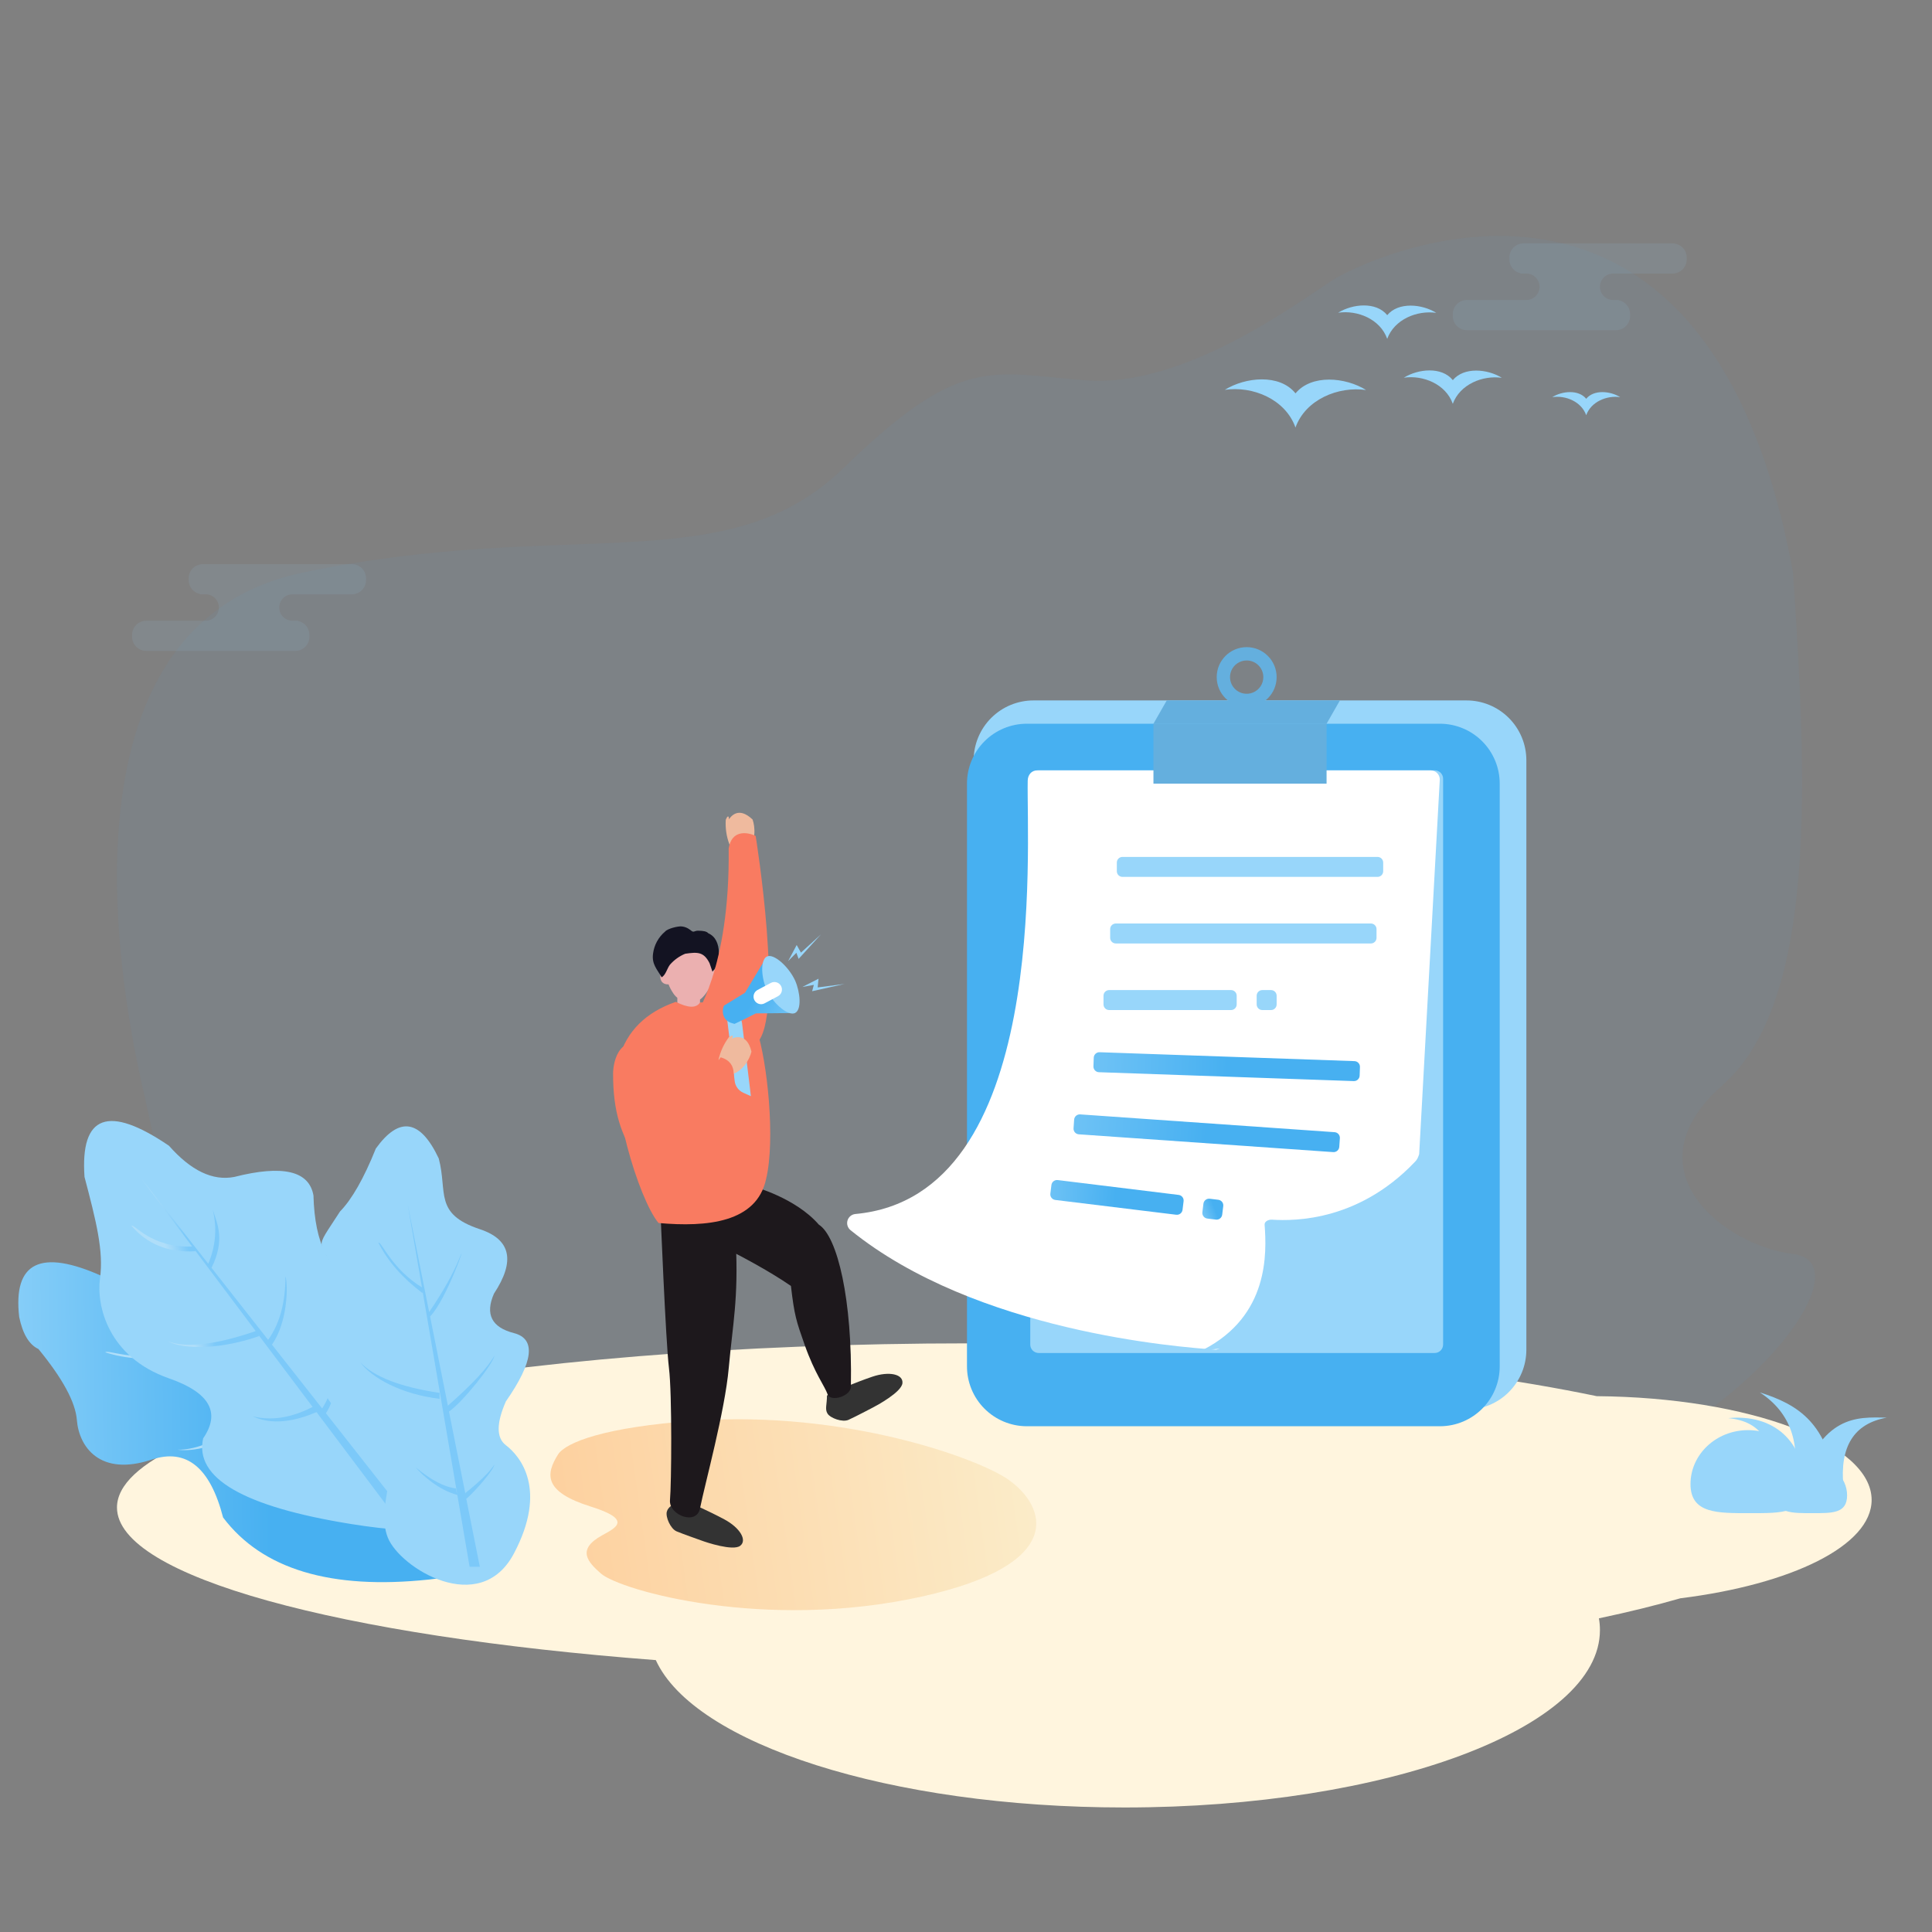<?xml version="1.0" standalone="no"?><!DOCTYPE svg PUBLIC "-//W3C//DTD SVG 1.1//EN" "http://www.w3.org/Graphics/SVG/1.1/DTD/svg11.dtd"><svg height="1024" node-id="1" sillyvg="true" template-height="1024" template-width="1024" version="1.1" viewBox="0 0 1024 1024" width="1024" xmlns="http://www.w3.org/2000/svg" xmlns:xlink="http://www.w3.org/1999/xlink"><rect x="0" y="0" width="1024" height="1024" fill="#808080" stroke="none"/><defs node-id="130"><linearGradient gradientUnits="userSpaceOnUse" id="未命名的渐变_37" node-id="5" spreadMethod="pad" x1="26305.36" x2="26384.72" y1="-42886.72" y2="-42888.098"><stop offset="0" stop-color="#98d6fa"></stop><stop offset="1" stop-color="#47b0f1"></stop></linearGradient><linearGradient gradientUnits="userSpaceOnUse" id="未命名的渐变_37-2" node-id="8" spreadMethod="pad" x1="26305.36" x2="26384.72" y1="-42886.72" y2="-42888.098"><stop offset="0" stop-color="#98d6fa"></stop><stop offset="1" stop-color="#47b0f1"></stop></linearGradient><linearGradient gradientUnits="userSpaceOnUse" id="未命名的渐变_3" node-id="9" spreadMethod="pad" x1="198806.11" x2="199736.11" y1="-228966.97" y2="-228966.97"><stop offset="0" stop-color="#fff5de"></stop><stop offset="1" stop-color="#fbd2ac"></stop></linearGradient><linearGradient gradientUnits="userSpaceOnUse" id="未命名的渐变_37-3" node-id="12" spreadMethod="pad" x1="15798.319" x2="15845.487" y1="-23888.906" y2="-23889.418"><stop offset="0" stop-color="#98d6fa"></stop><stop offset="1" stop-color="#47b0f1"></stop></linearGradient><linearGradient gradientUnits="userSpaceOnUse" id="未命名的渐变_37-4" node-id="13" spreadMethod="pad" x1="10883.409" x2="10916.618" y1="-16576.174" y2="-16576.527"><stop offset="0" stop-color="#98d6fa"></stop><stop offset="1" stop-color="#47b0f1"></stop></linearGradient><linearGradient gradientUnits="userSpaceOnUse" id="未命名的渐变_37-5" node-id="14" spreadMethod="pad" x1="10883.409" x2="10916.618" y1="-16576.174" y2="-16576.527"><stop offset="0" stop-color="#98d6fa"></stop><stop offset="1" stop-color="#47b0f1"></stop></linearGradient><linearGradient gradientUnits="userSpaceOnUse" id="未命名的渐变_37-6" node-id="15" spreadMethod="pad" x1="7478.883" x2="7501.544" y1="-11524.333" y2="-11524.578"><stop offset="0" stop-color="#98d6fa"></stop><stop offset="1" stop-color="#47b0f1"></stop></linearGradient><linearGradient gradientTransform="matrix(269.22 47.47 27.01 -153.15 -82548.68 133303.42)" gradientUnits="userSpaceOnUse" id="未命名的渐变_37-7" node-id="16" spreadMethod="pad" x1="213.04" x2="213.68" y1="931.65" y2="931.72"><stop offset="0" stop-color="#98d6fa"></stop><stop offset="1" stop-color="#47b0f1"></stop></linearGradient><linearGradient gradientTransform="matrix(50.26 -50.26 -135.69 -135.69 115943.22 138005.55)" gradientUnits="userSpaceOnUse" id="未命名的渐变_13" node-id="17" spreadMethod="pad" x1="213.03" x2="213.21" y1="932.64" y2="932.57"><stop offset="0.03" stop-color="#afdef9"></stop><stop offset="1" stop-color="#7cc9f9"></stop></linearGradient><linearGradient gradientUnits="userSpaceOnUse" id="未命名的渐变_37-8" node-id="20" spreadMethod="pad" x1="43370.684" x2="43480.617" y1="-201779.2" y2="-201831.23"><stop offset="0" stop-color="#98d6fa"></stop><stop offset="1" stop-color="#47b0f1"></stop></linearGradient><linearGradient gradientTransform="matrix(64.64 -31.53 -95 -194.77 74960.15 188980.58)" gradientUnits="userSpaceOnUse" id="未命名的渐变_13-2" node-id="21" spreadMethod="pad" x1="212.15" x2="212.28" y1="932.39" y2="932.32"><stop offset="0.03" stop-color="#afdef9"></stop><stop offset="1" stop-color="#7cc9f9"></stop></linearGradient><linearGradient gradientUnits="userSpaceOnUse" id="未命名的渐变_37-9" node-id="22" spreadMethod="pad" x1="23507.504" x2="23531.85" y1="-226021.66" y2="-226160.14"><stop offset="0" stop-color="#98d6fa"></stop><stop offset="1" stop-color="#47b0f1"></stop></linearGradient><linearGradient gradientUnits="userSpaceOnUse" id="未命名的渐变_13-3" node-id="23" spreadMethod="pad" x1="15016.36" x2="15028.444" y1="-178656.97" y2="-178643.53"><stop offset="0.03" stop-color="#afdef9"></stop><stop offset="1" stop-color="#7cc9f9"></stop></linearGradient><linearGradient gradientUnits="userSpaceOnUse" id="未命名的渐变_37-10" node-id="24" spreadMethod="pad" x1="8457.188" x2="8441.035" y1="-33805.3" y2="-33833.215"><stop offset="0" stop-color="#98d6fa"></stop><stop offset="1" stop-color="#47b0f1"></stop></linearGradient><linearGradient gradientUnits="userSpaceOnUse" id="未命名的渐变_37-11" node-id="25" spreadMethod="pad" x1="8490.103" x2="8512.86" y1="-46595" y2="-46620.5"><stop offset="0" stop-color="#98d6fa"></stop><stop offset="1" stop-color="#47b0f1"></stop></linearGradient><linearGradient gradientUnits="userSpaceOnUse" id="未命名的渐变_37-12" node-id="26" spreadMethod="pad" x1="9834.147" x2="9874.055" y1="-34236.848" y2="-34247.86"><stop offset="0" stop-color="#98d6fa"></stop><stop offset="1" stop-color="#47b0f1"></stop></linearGradient><linearGradient gradientUnits="userSpaceOnUse" id="未命名的渐变_37-13" node-id="27" spreadMethod="pad" x1="12840.5" x2="12892.351" y1="-41019.44" y2="-41030.883"><stop offset="0" stop-color="#98d6fa"></stop><stop offset="1" stop-color="#47b0f1"></stop></linearGradient><linearGradient gradientUnits="userSpaceOnUse" id="未命名的渐变_37-14" node-id="28" spreadMethod="pad" x1="7918.44" x2="7950.74" y1="-25205.85" y2="-25212.6"><stop offset="0" stop-color="#98d6fa"></stop><stop offset="1" stop-color="#47b0f1"></stop></linearGradient><linearGradient gradientTransform="matrix(-249.25 35.03 -15.45 -109.92 68487.27 95754.85)" gradientUnits="userSpaceOnUse" id="未命名的渐变_19" node-id="29" spreadMethod="pad" x1="214.79" x2="215.79" y1="932.46" y2="932.46"><stop offset="0" stop-color="#f5dda7"></stop><stop offset="1" stop-color="#fa9a41"></stop></linearGradient><linearGradient gradientUnits="userSpaceOnUse" id="未命名的渐变_37-15" node-id="32" spreadMethod="pad" x1="62525.113" x2="62782.902" y1="-349707.47" y2="-349970.6"><stop offset="0" stop-color="#98d6fa"></stop><stop offset="1" stop-color="#47b0f1"></stop></linearGradient><linearGradient gradientUnits="userSpaceOnUse" id="未命名的渐变_37-16" node-id="33" spreadMethod="pad" x1="60236.55" x2="60428.55" y1="-346669.03" y2="-346419.53"><stop offset="0" stop-color="#98d6fa"></stop><stop offset="1" stop-color="#47b0f1"></stop></linearGradient><linearGradient gradientUnits="userSpaceOnUse" id="未命名的渐变_37-17" node-id="34" spreadMethod="pad" x1="24355.229" x2="24451.584" y1="-95323.67" y2="-95301.16"><stop offset="0" stop-color="#98d6fa"></stop><stop offset="1" stop-color="#47b0f1"></stop></linearGradient><linearGradient gradientUnits="userSpaceOnUse" id="未命名的渐变_37-18" node-id="35" spreadMethod="pad" x1="29921.688" x2="30068.514" y1="-9942.846" y2="-9942.846"><stop offset="0" stop-color="#98d6fa"></stop><stop offset="1" stop-color="#47b0f1"></stop></linearGradient><linearGradient gradientUnits="userSpaceOnUse" id="未命名的渐变_37-19" node-id="36" spreadMethod="pad" x1="29921.688" x2="30068.514" y1="-9942.846" y2="-9942.846"><stop offset="0" stop-color="#98d6fa"></stop><stop offset="1" stop-color="#47b0f1"></stop></linearGradient><linearGradient gradientUnits="userSpaceOnUse" id="未命名的渐变_37-20" node-id="37" spreadMethod="pad" x1="14854.252" x2="14927.667" y1="-9942.739" y2="-9942.846"><stop offset="0" stop-color="#98d6fa"></stop><stop offset="1" stop-color="#47b0f1"></stop></linearGradient><linearGradient gradientUnits="userSpaceOnUse" id="未命名的渐变_37-21" node-id="38" spreadMethod="pad" x1="2047.365" x2="2058.378" y1="-9937.339" y2="-9943.269"><stop offset="0" stop-color="#98d6fa"></stop><stop offset="1" stop-color="#47b0f1"></stop></linearGradient><linearGradient gradientTransform="matrix(141.09 4.93 0.37 -10.58 -29743.9 9454.28)" gradientUnits="userSpaceOnUse" id="未命名的渐变_37-22" node-id="39" spreadMethod="pad" x1="211.92" x2="212.96" y1="939.18" y2="939.18"><stop offset="0" stop-color="#98d6fa"></stop><stop offset="1" stop-color="#47b0f1"></stop></linearGradient><linearGradient gradientTransform="matrix(140.83 9.85 0.74 -10.56 -30042.92 8416.02)" gradientUnits="userSpaceOnUse" id="未命名的渐变_37-23" node-id="40" spreadMethod="pad" x1="211.9" x2="212.94" y1="938.46" y2="938.46"><stop offset="0" stop-color="#98d6fa"></stop><stop offset="1" stop-color="#47b0f1"></stop></linearGradient><linearGradient gradientTransform="matrix(70.06 8.6 1.29 -10.51 -15424.15 8667.68)" gradientUnits="userSpaceOnUse" id="未命名的渐变_37-24" node-id="41" spreadMethod="pad" x1="210.29" x2="211.34" y1="937.35" y2="937.36"><stop offset="0" stop-color="#98d6fa"></stop><stop offset="1" stop-color="#47b0f1"></stop></linearGradient><linearGradient gradientTransform="matrix(10.51 1.29 1.29 -10.51 -2599.28 10242.36)" gradientUnits="userSpaceOnUse" id="未命名的渐变_37-25" node-id="42" spreadMethod="pad" x1="192.44" x2="193.49" y1="936.84" y2="937.41"><stop offset="0" stop-color="#98d6fa"></stop><stop offset="1" stop-color="#47b0f1"></stop></linearGradient><linearGradient gradientUnits="userSpaceOnUse" id="未命名的渐变_32" node-id="43" spreadMethod="pad" x1="19783.492" x2="19696.984" y1="-104446.31" y2="-104495.67"><stop offset="0" stop-color="#1d181c"></stop><stop offset="0.3" stop-color="#2c2422"></stop><stop offset="0.5" stop-color="#42352c"></stop><stop offset="0.7" stop-color="#57352c"></stop><stop offset="1" stop-color="#923629"></stop></linearGradient><linearGradient gradientUnits="userSpaceOnUse" id="未命名的渐变_32-2" node-id="49" spreadMethod="pad" x1="8444.522" x2="8441.698" y1="-156800.7" y2="-156874.81"><stop offset="0" stop-color="#1d181c"></stop><stop offset="0.3" stop-color="#2c2422"></stop><stop offset="0.5" stop-color="#42352c"></stop><stop offset="0.7" stop-color="#57352c"></stop><stop offset="1" stop-color="#923629"></stop></linearGradient><linearGradient gradientUnits="userSpaceOnUse" id="未命名的渐变_34" node-id="50" spreadMethod="pad" x1="8289.284" x2="8249.734" y1="-103745" y2="-103745"><stop offset="0" stop-color="#ffb859"></stop><stop offset="1" stop-color="#f97b61"></stop></linearGradient><linearGradient gradientUnits="userSpaceOnUse" id="未命名的渐变_34-2" node-id="53" spreadMethod="pad" x1="17286.918" x2="17206.332" y1="-109782.586" y2="-109782.586"><stop offset="0" stop-color="#ffb859"></stop><stop offset="1" stop-color="#f97b61"></stop></linearGradient><linearGradient gradientUnits="userSpaceOnUse" id="未命名的渐变_37-26" node-id="54" spreadMethod="pad" x1="2475.145" x2="2476.274" y1="-40415.426" y2="-40439.707"><stop offset="0" stop-color="#98d6fa"></stop><stop offset="1" stop-color="#47b0f1"></stop></linearGradient><linearGradient gradientUnits="userSpaceOnUse" id="未命名的渐变_36" node-id="55" spreadMethod="pad" x1="13461.552" x2="13490.955" y1="-67295.89" y2="-67302.4"><stop offset="0" stop-color="#f97b61"></stop><stop offset="1" stop-color="#ffb859"></stop></linearGradient><linearGradient gradientTransform="matrix(-38.36 0 -0 -35.65 8844.46 33823.33)" gradientUnits="userSpaceOnUse" id="未命名的渐变_37-27" node-id="58" spreadMethod="pad" x1="219.13" x2="220.17" y1="933.41" y2="933.9"><stop offset="0" stop-color="#98d6fa"></stop><stop offset="1" stop-color="#47b0f1"></stop></linearGradient><mask height="30.51" id="mask" maskUnits="userSpaceOnUse" node-id="59" width="24.4" x="399.39" y="506.69"><path d="M 421.36 507.00 C 424.86 508.85 424.45 518.54 420.95 525.54 C 417.44 532.35 409.82 538.73 406.31 536.88 C 402.80 535.03 403.63 525.96 406.31 519.77 C 409.82 512.15 417.85 505.14 421.36 507.00 Z" fill="#ffffff" fill-rule="evenodd" id="path-30" node-id="61" stroke="none" target-height="33.59" target-width="22.06" target-x="402.8" target-y="505.14"></path></mask></defs><g node-id="458"><g node-id="459"><path d="M 0.00 0.00 L 1024.00 0.00 L 1024.00 1024.00 L 0.00 1024.00 Z" fill="#ffffff" fill-opacity="0" fill-rule="nonzero" group-id="1,2" id="矩形" node-id="65" stroke="none" target-height="1024" target-width="1024" target-x="0" target-y="0"></path><g node-id="460"><g node-id="465"><path d="M 76.80 581.77 C 69.12 548.67 19.18 333.15 160.40 303.51 C 301.62 273.87 385.05 308.39 447.10 248.05 C 509.15 187.71 524.62 197.61 575.59 201.60 C 626.56 205.59 685.63 162.00 705.47 149.00 C 725.31 136.00 904.53 51.69 950.35 303.51 C 957.59 412.38 963.61 530.51 912.91 575.24 C 862.21 619.97 913.84 660.15 950.35 664.62 C 986.86 669.09 933.28 745.53 849.00 778.90 C 792.88 804.06 430.19 876.18 213.00 802.00 C 108.11 757.12 84.47 614.86 76.80 581.77 Z" fill="#47b0f1" fill-opacity="0.05" fill-rule="nonzero" group-id="1,2,3,8" id="路径-58" node-id="67" stroke="none" target-height="824.49" target-width="967.68" target-x="19.18" target-y="51.69"></path></g><g node-id="466"><path d="M 158.00 329.00 L 158.00 329.15 C 161.49 329.87 164.00 332.94 164.00 336.50 L 164.00 337.50 C 164.00 341.64 160.64 345.00 156.50 345.00 L 77.50 345.00 C 73.36 345.00 70.00 341.64 70.00 337.50 L 70.00 336.50 C 70.00 332.36 73.36 329.00 77.50 329.00 L 109.00 329.00 C 112.77 329.00 115.87 326.01 116.00 322.24 L 116.00 322.00 C 116.00 318.23 113.01 315.13 109.24 315.00 L 106.00 315.00 L 106.00 314.85 C 102.51 314.14 100.00 311.06 100.00 307.50 L 100.00 306.50 C 100.00 302.36 103.36 299.00 107.50 299.00 L 186.50 299.00 C 190.64 299.00 194.00 302.36 194.00 306.50 L 194.00 307.50 C 194.00 311.64 190.64 315.00 186.50 315.00 L 155.00 315.00 C 151.23 315.00 148.13 317.99 148.00 321.76 L 148.00 322.00 C 148.00 325.77 150.99 328.87 154.76 329.00 L 158.00 329.00 Z" fill="url(#未命名的渐变_37)" fill-opacity="0.1" fill-rule="nonzero" group-id="1,2,3,9" id="形状结合" node-id="68" stroke="none" target-height="46" target-width="124" target-x="70" target-y="299"></path></g><g node-id="467"><path d="M 858.00 159.00 L 858.00 159.15 C 861.49 159.87 864.00 162.94 864.00 166.50 L 864.00 167.50 C 864.00 171.64 860.64 175.00 856.50 175.00 L 777.50 175.00 C 773.36 175.00 770.00 171.64 770.00 167.50 L 770.00 166.50 C 770.00 162.36 773.36 159.00 777.50 159.00 L 809.00 159.00 C 812.77 159.00 815.87 156.01 816.00 152.24 L 816.00 152.00 C 816.00 148.23 813.01 145.13 809.24 145.00 L 806.00 145.00 L 806.00 144.85 C 802.51 144.14 800.00 141.06 800.00 137.50 L 800.00 136.50 C 800.00 132.36 803.36 129.00 807.50 129.00 L 886.50 129.00 C 890.64 129.00 894.00 132.36 894.00 136.50 L 894.00 137.50 C 894.00 141.64 890.64 145.00 886.50 145.00 L 855.00 145.00 C 851.23 145.00 848.13 147.99 848.00 151.76 L 848.00 152.00 C 848.00 155.77 850.99 158.87 854.76 159.00 L 858.00 159.00 Z" fill="url(#未命名的渐变_37-2)" fill-opacity="0.1" fill-rule="nonzero" group-id="1,2,3,10" id="形状结合-2" node-id="69" stroke="none" target-height="46" target-width="124" target-x="770" target-y="129"></path></g><path d="M 514.52 712.00 C 645.62 712.00 763.78 722.79 846.30 740.00 C 927.06 740.65 992.00 765.00 992.00 795.00 C 992.00 819.23 949.55 839.80 890.61 847.13 C 877.61 850.88 863.20 854.43 847.45 857.75 C 847.82 859.81 848.00 861.90 848.00 864.00 C 848.00 915.91 735.18 958.00 596.00 958.00 C 471.35 958.00 367.83 924.24 347.59 879.89 C 180.20 867.13 62.00 835.72 62.00 799.00 C 62.00 751.00 264.37 712.00 514.52 712.00 Z" fill="url(#未命名的渐变_3)" fill-rule="nonzero" group-id="1,2,3" id="形状结合-3" node-id="70" stroke="none" target-height="246" target-width="930" target-x="62" target-y="712"></path><path d="M 686.61 226.65 L 686.61 226.55 C 681.28 211.55 663.91 204.44 649.17 206.62 C 660.10 199.83 678.17 198.02 686.61 208.44 L 686.61 208.53 C 695.07 198.20 713.20 199.92 724.04 206.71 C 709.32 204.63 691.95 211.71 686.61 226.64 Z" fill="url(#未命名的渐变_37-3)" fill-rule="nonzero" group-id="1,2,3,11" id="路径" node-id="72" stroke="none" target-height="28.63" target-width="74.87" target-x="649.17" target-y="198.02"></path><path d="M 770.00 214.11 L 770.00 214.00 C 766.30 203.58 754.27 198.69 744.06 200.19 C 751.63 195.48 764.13 194.19 770.00 201.45 L 770.00 201.51 C 775.87 194.35 788.44 195.51 796.00 200.25 C 785.79 198.81 773.76 203.71 770.00 214.07 Z" fill="url(#未命名的渐变_37-4)" fill-rule="nonzero" group-id="1,2,3,11" id="路径-2" node-id="73" stroke="none" target-height="19.92" target-width="51.94" target-x="744.06" target-y="194.19"></path><path d="M 735.24 179.63 L 735.24 179.57 C 731.54 169.14 719.51 164.25 709.24 165.75 C 716.82 161.04 729.32 159.75 735.24 167.01 L 735.24 167.07 C 741.11 159.92 753.67 161.07 761.24 165.82 C 751.02 164.37 739.00 169.27 735.24 179.63 Z" fill="url(#未命名的渐变_37-5)" fill-rule="nonzero" group-id="1,2,3,11" id="路径-3" node-id="74" stroke="none" target-height="19.88" target-width="52" target-x="709.24" target-y="159.75"></path><path d="M 840.72 220.07 L 840.72 220.07 C 838.16 212.84 829.82 209.44 822.72 210.49 C 827.97 207.23 836.63 206.35 840.72 211.36 L 840.72 211.36 C 844.80 206.36 853.50 207.23 858.72 210.49 C 851.63 209.49 843.29 212.89 840.72 220.07 Z" fill="url(#未命名的渐变_37-6)" fill-rule="nonzero" group-id="1,2,3,11" id="路径-4" node-id="75" stroke="none" target-height="13.72" target-width="36" target-x="822.72" target-y="206.35"></path><path d="M 54.17 676.40 C 21.50 661.73 6.84 668.95 10.17 698.04 C 12.06 707.07 15.46 712.73 20.37 715.00 C 33.21 730.65 40.00 743.19 40.74 752.62 C 41.85 766.76 52.85 782.78 80.40 773.62 C 98.77 767.51 111.38 777.73 118.24 804.30 C 138.95 831.74 175.32 842.70 227.37 837.19 C 279.42 831.68 276.11 807.68 217.44 765.19 C 201.49 758.89 189.31 755.00 180.90 753.52 C 172.49 752.04 168.37 742.87 168.54 726.00 C 168.54 715.45 160.90 707.74 145.62 702.89 C 130.34 698.04 123.94 690.32 126.42 679.75 C 116.27 664.80 104.15 662.66 90.08 673.34 C 76.01 684.02 64.04 685.04 54.17 676.40 Z" fill="url(#未命名的渐变_37-7)" fill-rule="nonzero" group-id="1,2,3,12" id="路径-61" node-id="77" stroke="none" target-height="180.97" target-width="272.58" target-x="6.84" target-y="661.73"></path><path d="M 52.64 691.51 L 100.91 723.73 C 98.45 710.81 95.51 700.34 92.09 692.33 C 87.02 680.46 102.68 712.12 102.89 725.05 L 143.13 751.91 L 143.02 751.75 C 144.13 734.46 143.68 722.40 141.68 715.55 C 144.37 719.14 147.24 744.92 145.68 753.55 L 182.68 778.25 C 182.47 778.01 182.34 777.84 182.34 777.84 C 182.34 777.84 184.25 763.56 182.56 756.37 C 184.23 758.37 185.35 773.37 184.86 779.71 L 215.41 800.10 L 211.52 804.00 L 180.00 781.68 C 171.48 786.68 159.79 787.47 154.14 786.94 C 164.59 785.99 172.22 783.59 177.04 779.75 C 177.81 780.38 178.65 780.91 179.54 781.35 L 90.70 718.45 C 90.90 718.68 91.08 718.90 91.26 719.14 C 78.10 721.00 66.29 720.21 55.82 716.76 C 56.66 715.09 70.57 721.59 88.93 717.21 Z M 94.00 768.36 C 104.54 768.67 118.26 762.58 135.17 750.09 C 135.86 750.88 136.60 751.62 137.39 752.31 C 121.39 764.93 104.24 769.90 94.00 768.36 Z" fill="url(#未命名的渐变_13)" fill-rule="nonzero" group-id="1,2,3,12" id="形状结合-4" node-id="78" stroke="none" target-height="123.54" target-width="162.77" target-x="52.64" target-y="680.46"></path><path d="M 89.57 607.28 C 57.40 585.39 42.48 590.89 44.79 623.79 C 51.00 647.36 55.00 663.12 53.00 677.56 C 51.00 692.00 57.31 719.31 89.56 730.56 C 111.06 738.03 117.10 748.63 107.68 762.35 C 102.95 783.43 129.03 798.56 185.90 807.73 C 271.23 821.49 250.90 789.86 228.96 755.57 C 213.09 739.69 210.96 729.99 210.96 717.85 C 210.96 705.71 222.57 685.85 189.20 677.61 C 174.53 674.28 166.85 659.61 166.14 633.61 C 163.84 620.55 149.84 617.28 124.14 623.81 C 112.75 626.00 101.23 620.49 89.57 607.28 Z" fill="url(#未命名的渐变_37-8)" fill-rule="nonzero" group-id="1,2,3,12" id="路径-65" node-id="79" stroke="none" target-height="236.1" target-width="228.75" target-x="42.48" target-y="585.39"></path><path d="M 74.94 624.74 L 110.38 669.80 L 110.45 669.63 C 114.28 660.71 115.11 650.78 112.80 641.35 L 112.72 641.04 L 112.72 641.04 C 115.06 648.31 119.53 656.98 112.11 671.97 L 142.11 710.15 L 142.30 709.88 C 148.30 701.40 151.30 690.25 151.30 676.42 C 152.68 680.72 152.71 700.42 144.14 712.69 L 170.75 746.51 C 172.43 743.90 176.63 736.56 176.63 728.36 C 177.52 734.01 177.63 741.58 172.74 749.04 L 212.00 799.00 L 205.77 799.00 L 167.77 748.45 C 149.39 756.29 139.07 753.01 133.96 750.70 C 143.96 753.14 154.53 751.47 165.68 745.70 L 136.81 707.26 C 136.97 707.55 137.13 707.86 137.31 708.17 C 118.10 714.90 98.16 715.70 88.95 710.91 C 98.81 714.63 114.48 712.78 135.95 705.35 L 135.52 705.50 L 103.35 662.66 C 103.42 662.84 103.48 663.01 103.53 663.18 C 89.40 664.05 78.12 659.55 69.69 649.69 C 71.03 648.39 80.04 661.50 101.83 660.69 Z" fill="url(#未命名的渐变_13-2)" fill-rule="nonzero" group-id="1,2,3,12" id="形状结合-5" node-id="80" stroke="none" target-height="174.26" target-width="142.31" target-x="69.69" target-y="624.74"></path><path d="M 199.20 608.75 C 211.62 591.49 222.74 593.24 232.55 614.01 C 237.31 631.95 229.80 643.35 254.37 651.51 C 270.76 656.95 273.24 668.33 261.81 685.66 C 257.04 696.56 260.57 703.53 272.39 706.57 C 284.21 709.61 282.79 721.68 268.12 742.79 C 263.04 754.36 263.04 762.10 268.12 765.99 C 275.75 771.82 290.40 789.34 272.39 823.38 C 254.38 857.42 211.93 830.98 205.56 814.98 C 199.19 798.98 211.93 776.92 205.56 765.98 C 199.19 755.04 162.10 751.28 172.00 718.47 C 180.25 705.04 191.74 701.16 180.21 678.31 C 168.68 655.46 165.75 664.63 180.21 642.12 C 186.53 635.65 192.86 624.53 199.20 608.75 Z" fill="url(#未命名的渐变_37-9)" fill-rule="nonzero" group-id="1,2,3,12" id="路径-96" node-id="81" stroke="none" target-height="265.93" target-width="128.3" target-x="162.1" target-y="591.49"></path><path d="M 216.11 638.51 L 227.46 695.42 C 234.85 684.56 240.18 675.08 243.46 666.99 C 248.27 654.99 236.96 688.47 227.96 697.76 L 237.42 745.21 C 237.41 745.15 237.41 745.08 237.42 745.02 C 250.43 733.58 258.65 724.73 262.07 718.47 C 261.43 722.91 245.22 743.17 237.97 748.17 L 246.68 791.81 L 246.68 791.28 C 246.68 791.28 258.12 782.53 262.02 776.28 C 261.77 778.90 252.02 790.28 247.14 794.42 L 254.32 830.42 L 248.90 830.42 L 242.39 792.33 C 232.80 789.87 224.00 782.14 220.39 777.77 C 228.45 784.48 235.54 788.19 241.67 788.88 C 241.77 789.86 241.98 790.83 242.30 791.77 L 224.00 684.47 C 223.99 684.77 223.96 685.06 223.91 685.35 C 213.29 677.35 205.50 668.44 200.54 658.61 C 202.31 658.03 207.54 672.46 223.64 682.34 Z M 191.00 722.08 C 198.23 729.75 212.23 735.14 233.00 738.27 C 232.93 739.32 232.93 740.36 233.00 741.41 C 212.80 739.00 197.16 730.42 191.00 722.08 Z" fill="url(#未命名的渐变_13-3)" fill-rule="nonzero" group-id="1,2,3,12" id="形状结合-6" node-id="82" stroke="none" target-height="191.91" target-width="71.07" target-x="191" target-y="638.51"></path><path d="M 938.40 787.52 C 941.30 765.31 933.83 753.34 916.00 751.63 C 940.14 749.33 956.12 764.02 956.38 787.52 C 951.38 787.69 945.39 787.69 938.40 787.52 Z" fill="url(#未命名的渐变_37-10)" fill-rule="nonzero" group-id="1,2,3,13" id="路径-38" node-id="84" stroke="none" target-height="38.36" target-width="40.38" target-x="916" target-y="749.33"></path><path d="M 950.12 787.65 C 954.83 765.22 949.04 748.67 932.73 738.00 C 953.55 744.57 968.51 754.44 973.37 787.65 C 965.63 788.12 957.86 788.12 950.12 787.65 Z" fill="url(#未命名的渐变_37-11)" fill-rule="nonzero" group-id="1,2,3,13" id="路径-39" node-id="85" stroke="none" target-height="50.12" target-width="40.64" target-x="932.73" target-y="738"></path><path d="M 977.07 788.00 C 974.98 766.70 982.62 754.50 1000.00 751.39 C 983.89 750.99 965.91 749.91 953.00 788.00 C 963.93 787.65 971.96 787.65 977.07 788.00 Z" fill="url(#未命名的渐变_37-12)" fill-rule="nonzero" group-id="1,2,3,13" id="路径-40" node-id="86" stroke="none" target-height="38.09" target-width="47" target-x="953" target-y="749.91"></path><path d="M 927.41 802.00 C 944.26 802.00 957.00 802.41 957.00 786.61 C 957.00 770.81 943.34 758.00 926.50 758.00 C 909.66 758.00 896.00 770.81 896.00 786.61 C 896.00 802.41 910.57 802.00 927.41 802.00 Z" fill="url(#未命名的渐变_37-13)" fill-rule="nonzero" group-id="1,2,3,13" id="椭圆形" node-id="87" stroke="none" target-height="44.41" target-width="61" target-x="896" target-y="758"></path><path d="M 960.57 802.00 C 971.06 802.00 979.00 802.25 979.00 792.56 C 979.00 782.87 970.49 775.00 960.00 775.00 C 949.51 775.00 941.00 782.86 941.00 792.56 C 941.00 802.26 950.07 802.00 960.57 802.00 Z" fill="url(#未命名的渐变_37-14)" fill-rule="nonzero" group-id="1,2,3,13" id="椭圆形备份-6" node-id="88" stroke="none" target-height="27.26" target-width="38" target-x="941" target-y="775"></path></g><g node-id="461"><path d="M 313.08 798.50 C 335.41 805.50 326.52 809.68 319.08 813.79 C 305.44 821.33 311.57 827.93 318.50 834.00 C 328.77 843.00 405.43 864.63 488.55 846.22 C 566.06 829.06 554.38 798.22 534.46 784.22 C 518.43 773.00 448.50 747.49 368.54 753.00 C 320.42 756.30 299.76 764.56 295.75 770.93 C 289.11 781.47 288.21 790.71 313.08 798.50 Z" fill="url(#未命名的渐变_19)" fill-opacity="0.4" fill-rule="nonzero" group-id="1,2,4" id="路径-5" node-id="89" stroke="none" target-height="117.14" target-width="277.85" target-x="288.21" target-y="747.49"></path></g><path d="M 777.20 747.12 L 547.85 747.12 C 539.43 747.14 531.35 743.81 525.39 737.87 C 519.43 731.92 516.07 723.86 516.06 715.44 L 516.06 402.91 C 516.07 394.49 519.43 386.43 525.39 380.49 C 531.36 374.55 539.43 371.22 547.85 371.24 L 777.20 371.24 C 785.62 371.22 793.70 374.54 799.66 380.48 C 805.63 386.42 808.99 394.49 809.00 402.91 L 809.00 715.44 C 808.99 723.86 805.63 731.93 799.66 737.87 C 793.70 743.81 785.62 747.14 777.20 747.12 Z" fill="url(#未命名的渐变_37-15)" fill-rule="nonzero" group-id="1,2" id="路径-6" node-id="90" stroke="none" target-height="375.92" target-width="292.94" target-x="516.06" target-y="371.22"></path><path d="M 763.20 755.94 L 544.20 755.94 C 535.78 755.92 527.72 752.56 521.77 746.60 C 515.83 740.64 512.50 732.56 512.52 724.14 L 512.52 415.39 C 512.50 406.97 515.83 398.89 521.77 392.93 C 527.71 386.96 535.78 383.60 544.20 383.59 L 763.20 383.59 C 771.62 383.60 779.69 386.96 785.63 392.93 C 791.57 398.89 794.90 406.97 794.88 415.39 L 794.88 724.15 C 794.91 741.68 780.73 755.91 763.20 755.94 Z" fill="url(#未命名的渐变_37-16)" fill-rule="nonzero" group-id="1,2" id="路径-7" node-id="91" stroke="none" target-height="372.35" target-width="282.41" target-x="512.5" target-y="383.59"></path><path d="M 760.40 717.12 L 550.54 717.12 C 549.35 717.12 548.21 716.65 547.37 715.81 C 546.53 714.98 546.06 713.84 546.06 712.65 L 546.06 412.76 C 546.06 411.57 546.53 410.43 547.37 409.60 C 548.21 408.76 549.35 408.29 550.54 408.29 L 760.40 408.29 C 761.59 408.29 762.73 408.76 763.57 409.60 C 764.41 410.43 764.88 411.57 764.88 412.76 L 764.88 712.65 C 764.87 715.12 762.87 717.12 760.40 717.12 Z" fill="#98d6fa" fill-rule="evenodd" group-id="1,2" id="路径-8" node-id="92" stroke="none" target-height="308.83" target-width="218.82" target-x="546.06" target-y="408.29"></path><path d="M 644.41 715.35 C 624.86 714.00 517.35 705.87 450.78 652.00 C 449.28 650.78 448.65 648.77 449.19 646.91 C 449.73 645.05 451.33 643.69 453.25 643.46 C 556.57 634.10 543.99 449.18 544.71 413.72 C 544.77 410.72 546.71 408.32 549.71 408.32 L 758.31 408.32 C 760.97 408.33 763.13 410.50 763.12 413.16 L 752.19 611.71 C 751.74 613.16 751.09 614.54 750.27 615.81 L 668.36 704.65 C 667.38 705.81 645.92 715.46 644.41 715.35 Z" fill="#ffffff" fill-rule="nonzero" group-id="1,2" id="路径-9" node-id="93" stroke="none" target-height="307.14" target-width="314.48" target-x="448.65" target-y="408.32"></path><path d="M 674.12 646.45 C 686.12 647.21 721.83 647.45 752.53 613.00 C 745.25 649.28 698.53 714.90 637.82 715.35 C 672.71 697.35 671.37 664.05 670.27 649.11 C 670.14 647.36 672.37 646.34 674.12 646.45 Z" fill="url(#未命名的渐变_37-17)" fill-rule="nonzero" group-id="1,2" id="路径-10" node-id="94" stroke="none" target-height="102.35" target-width="114.71" target-x="637.82" target-y="613"></path><path d="M 594.94 454.18 L 730.12 454.18 C 731.78 454.18 733.12 455.52 733.12 457.18 L 733.12 461.77 C 733.12 463.43 731.78 464.77 730.12 464.77 L 594.94 464.77 C 593.28 464.77 591.94 463.43 591.94 461.77 L 591.94 457.18 C 591.94 455.52 593.28 454.18 594.94 454.18 Z" fill="url(#未命名的渐变_37-18)" fill-rule="nonzero" group-id="1,2,5" id="矩形-2" node-id="96" stroke="none" target-height="10.59" target-width="141.18" target-x="591.94" target-y="454.18"></path><path d="M 591.41 489.47 L 726.59 489.47 C 728.25 489.47 729.59 490.81 729.59 492.47 L 729.59 497.06 C 729.59 498.72 728.25 500.06 726.59 500.06 L 591.41 500.06 C 589.75 500.06 588.41 498.72 588.41 497.06 L 588.41 492.47 C 588.41 490.81 589.75 489.47 591.41 489.47 Z" fill="url(#未命名的渐变_37-19)" fill-rule="nonzero" group-id="1,2,5" id="矩形备份" node-id="97" stroke="none" target-height="10.59" target-width="141.18" target-x="588.41" target-y="489.47"></path><path d="M 587.88 524.76 L 652.47 524.76 C 654.13 524.76 655.47 526.10 655.47 527.76 L 655.47 532.35 C 655.47 534.01 654.13 535.35 652.47 535.35 L 587.88 535.35 C 586.22 535.35 584.88 534.01 584.88 532.35 L 584.88 527.76 C 584.88 526.10 586.22 524.76 587.88 524.76 Z" fill="url(#未命名的渐变_37-20)" fill-rule="nonzero" group-id="1,2,5" id="矩形备份-2" node-id="98" stroke="none" target-height="10.59" target-width="70.59" target-x="584.88" target-y="524.76"></path><path d="M 669.06 524.76 L 673.65 524.76 C 675.31 524.76 676.65 526.10 676.65 527.76 L 676.65 532.35 C 676.65 534.01 675.31 535.35 673.65 535.35 L 669.06 535.35 C 667.40 535.35 666.06 534.01 666.06 532.35 L 666.06 527.76 C 666.06 526.10 667.40 524.76 669.06 524.76 Z" fill="url(#未命名的渐变_37-21)" fill-rule="nonzero" group-id="1,2,5" id="矩形备份-3" node-id="99" stroke="none" target-height="10.59" target-width="10.59" target-x="666.06" target-y="524.76"></path><path d="M 582.81 557.70 L 717.91 562.42 C 719.56 562.48 720.86 563.87 720.80 565.52 L 720.64 570.11 C 720.58 571.76 719.19 573.06 717.54 573.00 L 582.44 568.29 C 581.64 568.26 580.89 567.92 580.35 567.33 C 579.81 566.75 579.52 565.98 579.55 565.18 L 579.71 560.60 C 579.74 559.80 580.08 559.05 580.66 558.51 C 581.24 557.96 582.01 557.67 582.81 557.70 Z" fill="url(#未命名的渐变_37-22)" fill-rule="nonzero" group-id="1,2,5" id="矩形备份-7" node-id="100" stroke="none" target-height="15.39" target-width="141.34" target-x="579.52" target-y="557.67"></path><path d="M 572.53 590.65 L 707.38 600.08 C 709.03 600.20 710.27 601.63 710.16 603.28 L 709.84 607.86 C 709.72 609.51 708.29 610.75 706.64 610.64 L 571.80 601.21 C 571.00 601.16 570.26 600.79 569.73 600.19 C 569.21 599.59 568.94 598.80 569.00 598.00 L 569.32 593.42 C 569.44 591.77 570.88 590.53 572.53 590.65 Z" fill="url(#未命名的渐变_37-23)" fill-rule="nonzero" group-id="1,2,5" id="矩形备份-6" node-id="101" stroke="none" target-height="20.22" target-width="141.33" target-x="568.94" target-y="590.53"></path><path d="M 560.61 625.46 L 624.72 633.33 C 625.51 633.43 626.23 633.84 626.72 634.46 C 627.21 635.09 627.43 635.89 627.33 636.68 L 626.77 641.23 C 626.57 642.87 625.07 644.04 623.43 643.84 L 559.32 636.00 C 557.68 635.80 556.51 634.30 556.71 632.66 L 557.27 628.10 C 557.36 627.31 557.76 626.58 558.39 626.08 C 559.02 625.59 559.82 625.36 560.61 625.46 Z" fill="url(#未命名的渐变_37-24)" fill-rule="nonzero" group-id="1,2,5" id="矩形备份-5" node-id="102" stroke="none" target-height="18.68" target-width="70.92" target-x="556.51" target-y="625.36"></path><path d="M 641.18 635.35 L 645.74 635.91 C 646.53 636.01 647.25 636.42 647.74 637.04 C 648.23 637.67 648.45 638.47 648.35 639.26 L 647.79 643.81 C 647.59 645.45 646.09 646.62 644.45 646.42 L 639.89 645.86 C 638.25 645.66 637.08 644.16 637.28 642.52 L 637.84 637.97 C 637.94 637.18 638.34 636.46 638.97 635.97 C 639.59 635.48 640.39 635.25 641.18 635.35 Z" fill="url(#未命名的渐变_37-25)" fill-rule="nonzero" group-id="1,2,5" id="矩形备份-4" node-id="103" stroke="none" target-height="11.37" target-width="11.37" target-x="637.08" target-y="635.25"></path><path d="M 611.35 383.59 L 703.11 383.59 L 703.11 415.35 L 611.35 415.35 Z" fill="#64afde" fill-rule="nonzero" group-id="1,2,6" id="矩形-3" node-id="105" stroke="none" target-height="31.76" target-width="91.76" target-x="611.35" target-y="383.59"></path><path d="M 618.41 371.24 L 710.18 371.24 L 703.12 383.59 L 611.35 383.59 L 618.41 371.24 Z" fill="#64afde" fill-rule="evenodd" group-id="1,2,6" id="矩形-4" node-id="106" stroke="none" target-height="12.35" target-width="98.83" target-x="611.35" target-y="371.24"></path><path d="M 660.76 343.00 C 669.53 343.00 676.64 350.11 676.64 358.88 C 676.64 367.65 669.53 374.76 660.76 374.76 C 651.99 374.76 644.88 367.65 644.88 358.88 C 644.88 350.11 651.99 343.00 660.76 343.00 Z M 660.76 350.06 C 657.19 350.06 653.97 352.21 652.60 355.51 C 651.24 358.81 651.99 362.61 654.52 365.14 C 657.05 367.66 660.85 368.41 664.15 367.04 C 667.45 365.68 669.59 362.45 669.59 358.88 C 669.59 356.54 668.66 354.29 667.00 352.64 C 665.35 350.99 663.10 350.06 660.76 350.06 Z" fill="#64afde" fill-rule="evenodd" group-id="1,2,6" id="形状结合-7" node-id="107" stroke="none" target-height="31.76" target-width="31.76" target-x="644.88" target-y="343"></path><path d="M 360.22 794.51 C 356.67 797.77 354.15 798.51 353.42 801.25 C 352.69 803.99 355.34 810.25 358.61 811.65 C 362.76 813.37 370.11 815.88 372.17 816.65 C 374.23 817.42 388.47 822.21 392.30 819.31 C 396.13 816.41 392.30 809.81 383.94 805.31 C 375.58 800.81 363.11 795.31 363.11 795.31 Z" fill="#333333" fill-rule="nonzero" group-id="1,2,7" id="路径-11" node-id="109" stroke="none" target-height="27.7" target-width="43.44" target-x="352.69" target-y="794.51"></path><path d="M 438.31 739.68 C 438.31 744.49 437.11 746.85 438.60 749.24 C 440.09 751.63 446.52 754.00 449.75 752.53 C 453.84 750.67 460.69 747.01 462.64 746.02 C 464.59 745.03 477.82 737.89 478.31 733.11 C 478.80 728.33 471.31 726.65 462.37 729.67 C 453.43 732.69 440.86 738.09 440.86 738.09 Z" fill="#333333" fill-rule="nonzero" group-id="1,2,7" id="路径-12" node-id="110" stroke="none" target-height="27.35" target-width="41.69" target-x="437.11" target-y="726.65"></path><path d="M 451.00 734.20 C 451.77 689.30 444.00 655.39 434.00 649.08 C 421.59 634.76 399.14 628.82 399.14 628.82 L 358.00 649.08 C 358.00 649.08 395.54 665.31 419.21 681.57 C 421.07 697.49 422.06 700.18 426.44 712.67 C 431.90 728.19 437.10 734.57 438.64 739.00 C 440.18 743.43 451.85 739.87 451.00 734.20 Z" fill="url(#未命名的渐变_32)" fill-rule="nonzero" group-id="1,2,7" id="路径-13" node-id="111" stroke="none" target-height="114.61" target-width="93.85" target-x="358" target-y="628.82"></path><path d="M 390.00 658.30 C 391.43 688.67 388.34 701.79 386.26 725.00 C 384.18 748.21 373.70 786.11 371.00 799.55 C 369.19 808.69 354.34 803.04 355.11 795.00 C 355.88 786.96 356.28 739.00 354.56 725.06 C 352.84 711.12 350.00 640.54 350.00 640.54 L 387.77 635.83 Z" fill="url(#未命名的渐变_32-2)" fill-rule="nonzero" group-id="1,2,7" id="路径-14" node-id="112" stroke="none" target-height="172.86" target-width="41.43" target-x="350" target-y="635.83"></path><path d="M 365.79 502.08 C 369.34 502.43 372.63 504.12 374.98 506.81 C 375.69 507.59 376.29 508.46 376.76 509.40 L 376.85 509.58 L 376.75 509.09 C 377.87 509.41 378.35 511.39 378.39 513.80 L 378.39 514.00 C 381.10 513.26 383.04 521.54 377.14 521.76 C 376.96 522.25 376.73 522.72 376.45 523.15 C 374.96 525.32 373.33 528.15 371.02 529.78 L 371.02 535.86 L 359.00 536.00 L 359.00 528.86 C 358.01 528.05 357.17 527.07 356.52 525.96 C 355.64 524.63 354.91 523.21 354.34 521.73 L 354.58 521.73 C 347.58 522.22 349.90 512.57 352.87 514.09 C 352.87 513.77 352.87 513.44 352.87 513.09 C 353.15 510.41 354.24 507.87 356.00 505.82 C 358.43 503.02 362.11 501.61 365.79 502.08 Z" fill="#ebb0b0" fill-rule="nonzero" group-id="1,2,7" id="形状结合-8" node-id="113" stroke="none" target-height="34.39" target-width="35.46" target-x="347.58" target-y="501.61"></path><path d="M 377.61 515.00 C 381.74 511.08 383.24 498.00 375.42 494.66 C 374.54 493.61 372.68 493.34 370.18 493.30 C 368.37 493.25 368.18 493.93 367.24 493.77 C 366.30 493.61 364.95 491.46 361.42 491.03 C 359.51 490.77 353.74 492.17 352.49 493.77 C 348.96 496.74 346.69 500.93 346.12 505.51 C 345.38 511.05 348.29 513.80 350.71 518.00 C 352.95 516.61 353.49 513.41 355.07 511.33 C 357.28 508.79 360.04 506.80 363.15 505.51 C 369.85 504.51 373.06 504.51 376.08 510.51 Z" fill="#131322" fill-rule="nonzero" group-id="1,2,7" id="路径-15" node-id="114" stroke="none" target-height="27.23" target-width="37.86" target-x="345.38" target-y="490.77"></path><path d="M 386.53 447.33 C 385.02 443.24 384.39 438.87 384.67 434.52 C 385.78 431.72 386.45 432.66 386.29 434.27 C 387.29 433.01 391.23 427.07 398.88 434.36 C 400.26 438.17 400.88 446.27 396.00 450.83 C 392.85 453.02 389.70 451.86 386.53 447.33 Z" fill="#efba9e" fill-rule="nonzero" group-id="1,2,7" id="路径-109" node-id="115" stroke="none" target-height="25.95" target-width="16.49" target-x="384.39" target-y="427.07"></path><path d="M 368.00 539.39 C 368.00 539.39 387.00 513.92 386.21 449.73 C 387.77 439.73 396.04 440.94 400.52 443.06 C 400.52 443.06 416.00 539.00 401.00 553.00" fill="url(#未命名的渐变_34)" fill-rule="nonzero" group-id="1,2,7" id="路径-16" node-id="116" stroke="none" target-height="113.27" target-width="48" target-x="368" target-y="439.73"></path><path d="M 358.19 531.00 C 364.78 534.33 369.06 534.44 371.04 531.31 C 373.83 531.41 392.04 529.68 401.04 545.59 C 406.75 562.76 411.04 604.16 406.04 624.94 C 401.04 648.00 374.87 650.51 349.04 648.22 C 338.37 635.43 322.33 581.55 328.04 561.00 C 332.19 546.56 342.24 536.56 358.19 531.00 Z" fill="url(#未命名的渐变_34-2)" fill-rule="nonzero" group-id="1,2,7" id="路径-2-2" node-id="117" stroke="none" target-height="120.83" target-width="88.71" target-x="322.33" target-y="529.68"></path><path d="M 398.00 581.00 L 394.00 579.20 C 391.48 578.09 389.73 575.73 389.40 573.00 L 385.48 540.92 C 385.31 539.31 386.45 537.86 388.05 537.64 C 388.34 537.60 388.62 537.60 388.91 537.64 C 391.23 538.04 393.02 539.92 393.30 542.26 L 398.00 581.00 Z" fill="url(#未命名的渐变_37-26)" fill-rule="nonzero" group-id="1,2,7" id="路径-17" node-id="118" stroke="none" target-height="43.4" target-width="12.69" target-x="385.31" target-y="537.6"></path><path d="M 380.86 561.55 C 381.83 557.30 383.67 553.29 386.28 549.79 C 388.74 548.05 388.79 549.20 387.78 550.46 C 389.26 549.93 395.84 547.12 398.29 557.39 C 397.37 561.39 393.46 568.46 386.90 569.64 C 383.07 569.76 381.06 567.06 380.86 561.55 Z" fill="#efba9e" fill-rule="nonzero" group-id="1,2,7" id="路径-109-2" node-id="119" stroke="none" target-height="22.64" target-width="17.43" target-x="380.86" target-y="547.12"></path><path d="M 341.22 553.30 C 341.22 553.30 358.00 558.00 355.87 594.74 L 382.00 560.38 C 392.00 563.46 388.60 572.79 387.00 579.02 L 370.00 616.24 C 363.50 627.46 353.41 624.76 349.00 623.92 C 344.59 623.08 339.13 617.92 337.43 613.70 C 329.43 602.03 324.84 589.54 324.95 568.70 C 324.92 568.74 325.06 548.55 341.22 553.30 Z" fill="url(#未命名的渐变_36)" fill-rule="nonzero" group-id="1,2,7" id="路径-18" node-id="120" stroke="none" target-height="78.91" target-width="67.16" target-x="324.84" target-y="548.55"></path><path d="M 406.41 507.00 L 394.87 526.16 L 383.74 533.00 C 382.70 535.28 382.94 537.94 384.36 540.00 C 386.22 542.27 388.90 542.47 389.31 542.68 C 393.16 540.89 396.94 539.04 400.64 537.12 L 421.46 536.91 Z" fill="url(#未命名的渐变_37-27)" fill-rule="nonzero" group-id="1,2,7" id="_Path_" node-id="121" stroke="none" target-height="35.68" target-width="38.76" target-x="382.7" target-y="507"></path><path d="M 406.41 507.00 C 402.91 508.85 403.32 518.54 406.83 525.54 C 410.33 532.35 417.96 538.73 421.46 536.88 C 424.96 535.03 424.14 525.96 421.46 519.77 C 417.96 512.15 409.92 505.14 406.46 507.00 Z" fill="#98d6fa" fill-rule="evenodd" group-id="1,2,7,14,15" id="path-30-2" node-id="124" stroke="none" target-height="33.59" target-width="22.05" target-x="402.91" target-y="505.14"></path><path d="M 401.51 524.71 L 408.57 520.96 C 410.52 519.92 412.94 520.66 413.98 522.61 L 413.98 522.61 C 415.02 524.56 414.28 526.98 412.33 528.02 L 405.27 531.78 C 404.33 532.28 403.24 532.38 402.22 532.07 C 401.21 531.76 400.36 531.06 399.86 530.12 L 399.86 530.12 C 398.82 528.17 399.56 525.75 401.51 524.71 Z" fill="#ffffff" fill-rule="evenodd" group-id="1,2,7,14,16" node-id="456" stroke="none" target-height="12.46" target-width="16.2" target-x="398.82" target-y="519.92"></path><path d="M 417.74 509.38 L 422.26 500.87 L 424.52 504.91 L 435.12 495.25 L 423.28 508.24 L 422.10 504.99 L 417.74 509.38 Z" fill="#98d6fa" fill-rule="evenodd" group-id="1,2,7" id="路径-110" node-id="127" stroke="none" target-height="14.13" target-width="17.38" target-x="417.74" target-y="495.25"></path><path d="M 425.26 523.11 L 433.84 518.74 L 433.38 523.35 L 447.60 521.52 L 430.45 525.36 L 431.35 522.02 L 425.26 523.11 Z" fill="#98d6fa" fill-rule="evenodd" group-id="1,2,7" id="路径-110-2" node-id="128" stroke="none" target-height="6.62" target-width="22.34" target-x="425.26" target-y="518.74"></path></g></g></svg>